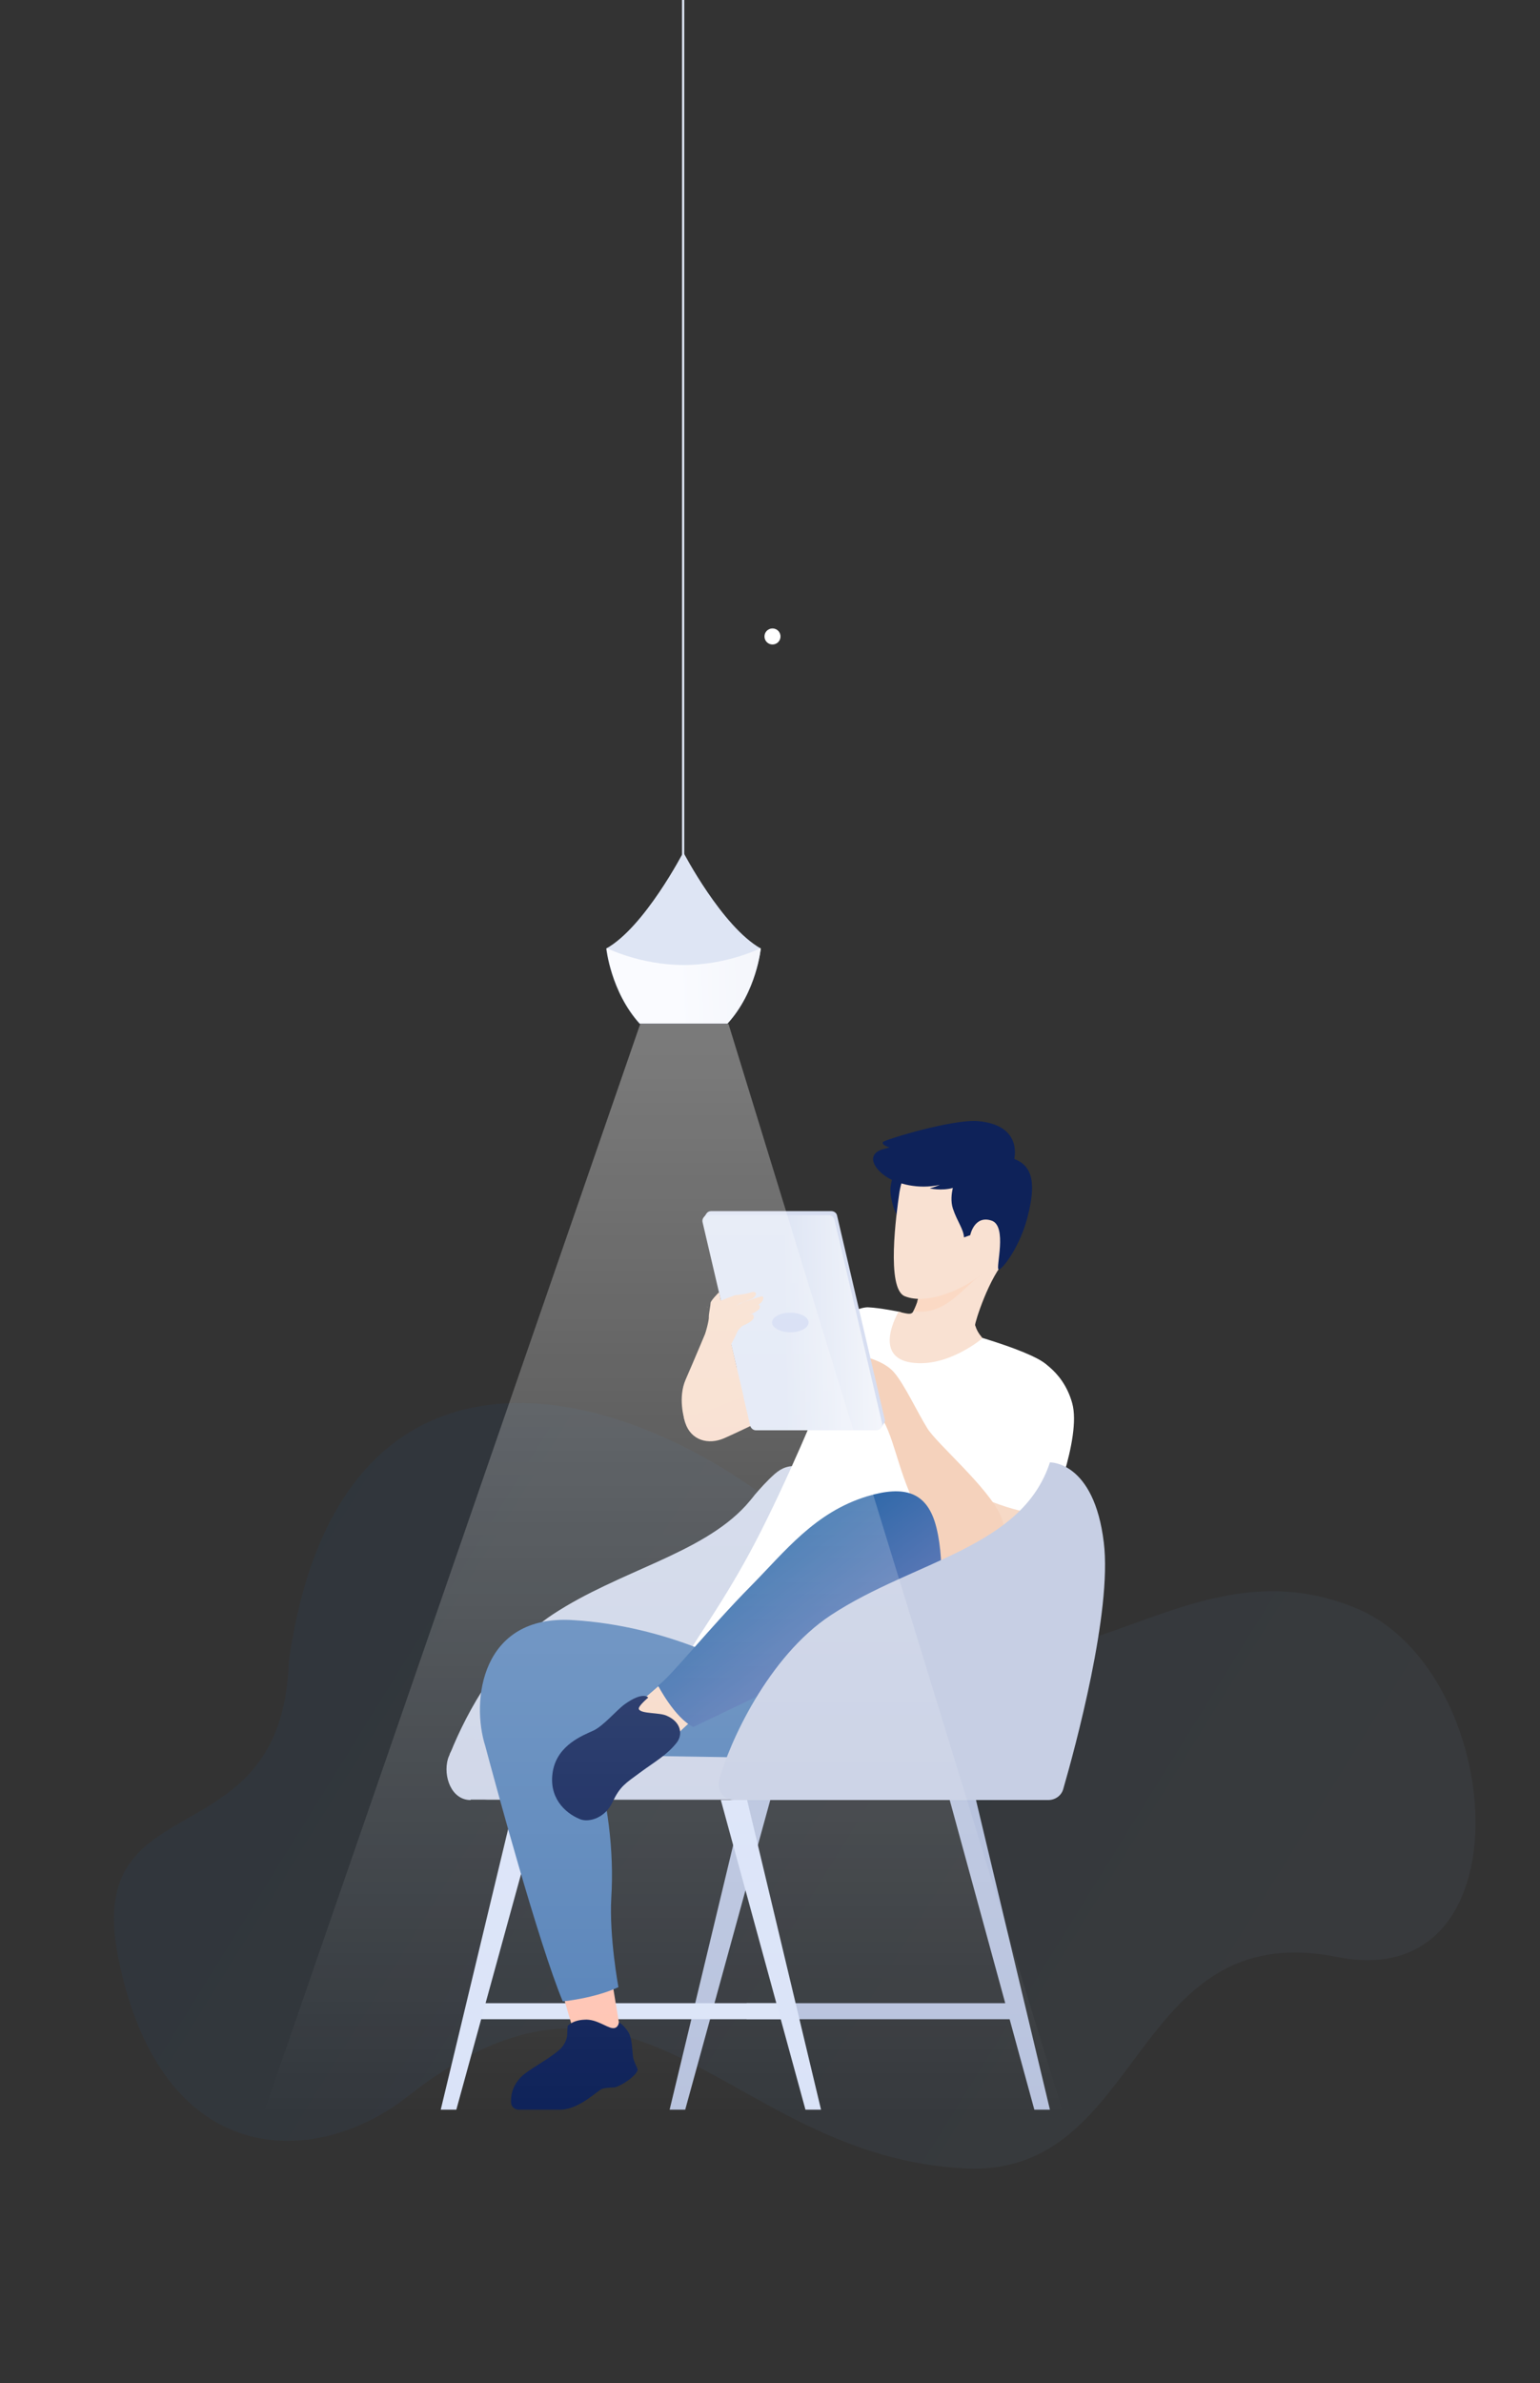 <svg fill="none" height="809" viewBox="0 0 523 809" width="523" xmlns="http://www.w3.org/2000/svg" xmlns:xlink="http://www.w3.org/1999/xlink"><rect x="0" y="0" width="523" height="809" fill="#333333" stroke="none"/><linearGradient id="a" gradientUnits="userSpaceOnUse" x1="170.929" x2="489.227" y1="381.67" y2="579.077"><stop offset="0" stop-color="#0071f7"/><stop offset="1" stop-color="#9dcfff"/></linearGradient><linearGradient id="b" gradientUnits="userSpaceOnUse" x1="266.099" x2="299.616" y1="441.46" y2="440.911"><stop offset="0" stop-color="#dee5f4"/><stop offset="1" stop-color="#f4f6fb"/></linearGradient><linearGradient id="c" gradientUnits="userSpaceOnUse" x1="223.481" x2="284.402" y1="516.116" y2="595.939"><stop offset="0" stop-color="#055a9c"/><stop offset="1" stop-color="#7c83c0"/></linearGradient><linearGradient id="d" gradientUnits="userSpaceOnUse" x1="229.657" x2="258.341" y1="331.979" y2="330.827"><stop offset="0" stop-color="#fafbff"/><stop offset="1" stop-color="#f4f6fb"/></linearGradient><linearGradient id="e" gradientUnits="userSpaceOnUse" x1="224.843" x2="224.843" y1="355.209" y2="718.12"><stop offset="0" stop-color="#fff"/><stop offset="1" stop-color="#fff" stop-opacity="0"/></linearGradient><path d="m98.069 564.16c-2.18 68.229-69.92 39.998-57.951 100.19 14.436 72.489 66.635 72.285 98.37 47.306 79.054-62.153 107.913 20.684 189.506 24.474 60.968 2.907 55.616-85.863 126.125-71.78 65.605 13.094 57.404-96.882 6.777-118.245-66.623-28.05-109.224 56.748-172.616-12.564-55.928-61.202-171.667-101.508-190.211 30.619z" fill="url(#a)" opacity=".05"/><path d="m356.564 716.184h-5.293l-28.734-105.106h8.923z" fill="#b8c3de"/><path d="m227.414 716.184h5.293l28.885-105.106h-8.922z" fill="#b8c3de"/><path d="m345.375 680.039h-91.798v5.444h91.798z" fill="#b8c3de"/><path d="m266.887 680.039h-106.77v5.444h106.77z" fill="#dce5f8"/><path d="m278.832 716.184h-5.293l-28.734-105.106h8.922z" fill="#dae3f8"/><path d="m149.681 716.184h5.293l28.885-105.106h-8.923z" fill="#dae3f8"/><path d="m191.42 678.076 3.932 13.46s8.469 2.722 15.274-2.269c0 0-1.966-11.947-2.722-16.484" fill="#ffc5b4"/><path d="m266.582 607.148c-.605 2.268-2.722 3.781-5.142 3.781h-101.476c-6.503 0-9.376-8.016-7.713-13.914.152-.453.303-.907.605-1.512v-.151c5.747-14.518 17.694-35.993 34.935-47.336 22.533-14.82 50.36-20.416 65.483-36.9 1.059-1.21 2.117-2.42 3.025-3.63 1.814-2.117 4.234-4.839 6.805-7.108 2.42-2.117 4.839-3.024 8.318-2.571 4.688 2.42 6.805 8.923 8.771 25.559 3.025 23.592-9.679 70.171-13.611 83.782z" fill="#ccd4e7"/><path d="m257.812 460.303-22.382 12.401s-4.839 4.234-2.722 10.283c1.966 6.05 7.864 7.562 13.157 5.294 5.293-2.269 28.885-13.763 28.885-13.763l.454-12.249" fill="#f7d9c7"/><path d="m305.45 445.328-13.762 16.031-4.537 16.635-1.21 1.664-18.753 5.444c-5.293-25.709-11.04-24.197-11.04-24.197l17.392-8.771s17.24-8.772 21.475-8.318c3.63.151 10.435 1.512 10.435 1.512z" fill="#fff"/><path d="m356.413 496.446c-5.294 18.299-25.407 51.873-26.466 55.956s-3.932 20.87-6.957 22.382c-3.024 1.513-37.354 10.586-58.526 8.167-14.821-29.188-33.876-13.309-29.793-22.987 1.21-2.874 11.494-16.636 21.778-36.296 11.04-21.172 22.382-48.545 23.894-52.931 2.571-2.571-.453-10.435 2.42-12.552 12.855-9.225 20.87-12.855 22.836-12.855l6.049 2.874c21.475 5.293 43.555 12.098 44.916 16.635 3.932 13.006-.151 31.607-.151 31.607z" fill="#fff"/><path d="m165.711 589.754h84.841c5.898 0 10.586 4.688 10.586 10.586s-4.688 10.586-10.586 10.586h-84.841c-5.898 0-10.586-4.688-10.586-10.586 0-5.747 4.688-10.586 10.586-10.586z" fill="#ccd3e6"/><path clip-rule="evenodd" d="m194.443 549.981c32.969 1.966 57.166 16.333 57.166 16.333l28.734 4.234-13.308 26.314-65.31-1.072c4.657 15.378 6.858 32.589 5.877 48.408-.756 13.308 2.42 30.397 2.42 30.397-8.015 3.781-18.904 4.84-18.904 4.84-8.221-19.756-22.834-73.687-26.312-86.684-4.861-15.212-1.558-44.631 29.637-42.77z" fill="#5783b9" fill-rule="evenodd"/><path d="m334.788 531.227s9.073-4.99 17.845-20.265c7.561-13.006-14.821-11.342-14.821-11.342l-8.922 6.654" fill="#f6d9c6"/><path d="m351.121 460.754s9.679 3.629 13.006 15.577c3.327 11.947-7.864 38.413-7.864 38.413s-16.786-1.815-28.734-9.679c0 0 3.327-18.602 9.377-28.885" fill="#fff"/><path d="m303.936 397.238s-1.21 3.176-1.512 5.898c-.151 1.815.302 4.386.907 6.352.303 1.21 1.664 4.235 2.722 4.839 4.084 1.966 2.42-13.308 2.42-13.308" fill="#0e2259"/><path d="m333.427 453.949c.151.302.302.302.302.302s-11.796 10.133-24.197 8.318c-13.459-1.966-4.385-17.241-4.385-17.241 2.873.605 4.083 1.059 4.839.152 0-.152.151-.152.151-.303.454-.756.908-1.966 1.361-3.025l1.664-6.956c.151-.303.151-.605.151-.908.756-4.839.605-8.317.605-8.317l27.978 1.361c-6.049 6.2-10.889 21.777-10.738 22.533.454 1.513 1.21 2.874 2.269 4.084z" fill="#f9e1d2"/><path d="m332.67 433.081c-6.049 4.689-12.249 13.762-22.382 11.948.454-.757.908-1.966 1.21-3.025l1.664-6.957c.151-.302.151-.605.151-.907 9.376-1.966 24.651-5.293 19.357-1.059z" fill="#fbd9c4"/><path d="m306.658 400.26c-.605 1.361-.907 2.874-1.209 4.537-1.059 7.259-4.537 32.666 1.814 35.237 7.411 3.025 19.056-2.117 24.651-6.352 10.738-8.015 14.065-10.132 13.46-23.592-.757-18.904-31.154-28.431-38.716-9.83z" fill="#f9e1d2"/><path d="m344.467 393.456c.605-3.025.907-11.645-12.25-12.855-8.771-.756-31.91 6.352-32.364 7.108-.302.605.303 1.21 2.269 1.815-.756.151-1.512.454-2.269.605-5.746 1.663-3.327 6.654 1.664 9.679 3.327 1.966 10.132 4.083 17.694 2.419-1.059.454-2.268.908-3.478 1.21 0 0 3.932.907 7.864-.151-.454 1.966-.756 4.537 0 6.957 1.512 4.536 3.629 6.956 3.781 9.83l2.117-.757s1.361-6.805 7.108-4.99c5.746 1.663 1.361 16.484 2.571 16.635 1.209.151 7.561-8.166 9.981-18.601 2.268-9.225 2.268-16.333-4.688-18.904z" fill="#0e2259"/><path d="m292.444 460.303s7.562 1.361 11.192 5.595c3.629 4.235 8.015 13.762 11.342 19.055 3.327 5.294 20.567 19.963 24.802 29.491 4.234 9.527-2.571 18.147-12.099 19.508-9.527 1.362-13.459-14.669-18.904-27.524-5.293-12.854-6.049-23.138-12.703-29.339" fill="#f5d2bc"/><path d="m300.306 483.137c.152-.454.303-.908.152-1.361l-16.182-69.113c-.151-.908-1.059-1.513-1.966-1.513h-40.833c-.605 0-1.21.303-1.512.757l-.907 1.361h.453v.302l16.182 69.113c.151.907 1.059 1.512 1.966 1.512h40.833.453l.303.454.756-1.21s0-.151.151-.151z" fill="#d7def1"/><path d="m297.584 485.557h-40.832c-.907 0-1.664-.605-1.966-1.513l-16.182-69.113c-.302-1.209.605-2.419 1.966-2.419h40.833c.907 0 1.663.605 1.966 1.512l16.181 69.113c.303 1.21-.604 2.42-1.966 2.42z" fill="url(#b)"/><path d="m274.597 448.958c0 1.815-2.722 3.327-6.2 3.327-3.327 0-6.201-1.512-6.201-3.327s2.723-3.327 6.201-3.327 6.2 1.512 6.2 3.327z" fill="#cdd7f2"/><path d="m232.406 481.776s-2.269-7.259.453-13.46c2.723-6.2 7.713-18.147 7.713-18.147s3.932-1.362 6.654 1.209c1.664 7.411 5.293 22.836 5.293 22.836" fill="#f7dac7"/><path d="m240.267 443.966c0-.151-.151-.302-.151-.452v.15c.151 0 .151.151.151.302z" fill="#ffc5b4"/><g fill="#f7dac7"><path d="m239.512 452.74s1.361-4.537 1.21-5.747c0-1.059.605-3.932.605-4.688s2.873-3.63 2.873-3.63l.605 2.874 4.688-1.815s4.386-.454 5.747-1.059c.907-.302 2.42.152.756 1.815-.605.605-4.688 1.966-4.688 1.966l-5.596 3.478 1.21 5.445"/><path d="m245.26 445.479 7.259-3.478 6.2-1.966s1.059.151.152 1.664c-.757 1.361-4.84 3.176-4.84 3.176l-8.469 4.234"/><path d="m243.898 447.902 7.26-3.479s4.385-.907 5.746-1.361c.303-.151 1.513-.454 1.059 1.059-.454 1.21-5.293 3.024-5.293 3.024l-8.469 4.235"/><path d="m243.898 450.469 7.26-3.478 3.78-.756s1.059-.454 1.059.907-3.327 2.722-3.327 2.722l-8.469 4.235"/><path d="m252.065 450.17s-1.361 1.059-1.815 2.268c-.453 1.21-1.209 2.42-2.57 5.142-1.362 2.722-2.723.303-2.723-.302s-.453-6.352-.302-6.503 1.966-1.664 1.966-1.664"/></g><path d="m165.107 599.131-5.293 11.947c-6.503 0-9.377-8.015-7.713-13.913.151-.454.302-.908.605-1.513v-.151c2.722-5.898 7.713-6.503 7.713-6.503z" fill="#ccd3e6"/><path d="m209.265 708.472c-.152 0-.303.152-.605.152 0 0-2.42 0-4.084.453-1.512.454-7.561 6.806-13.913 7.108-.302 0-.454 0-.756 0h-.151c-1.664 0-3.479 0-5.293 0h-8.318c-1.361 0-2.571-1.058-2.571-2.419-.151-2.118.302-5.596 3.478-8.772 2.42-2.42 9.074-5.747 12.855-9.074 2.42-2.117 2.722-4.688 2.722-5.142 0-1.058.151-3.024.151-3.024s1.664-1.966 5.747-2.118c3.932-.302 7.562 2.723 9.528 2.874s2.117-1.966 2.117-1.966 1.21.454 3.025 3.024c1.814 2.571 1.361 7.713 1.966 9.528s.907 2.117 1.361 3.327c.302 1.21-3.327 4.537-7.259 6.049z" fill="#0e2259"/><path d="m223.554 572.469-7.713 6.654s-1.059 5.596 1.058 10.889c2.118 5.293 9.528 2.268 9.528 2.268s7.108-7.259 9.679-9.074" fill="#f7d9c7"/><path d="m318.757 548.317s2.571-16.484-.756-29.792c-3.024-12.099-10.737-14.367-23.441-10.586-17.845 5.444-27.826 18.601-39.622 30.548-13.914 14.065-27.525 31.154-31.457 33.725 0 0 5.596 10.889 11.948 14.065l31.607-15.124" fill="url(#c)"/><path d="m220.152 576.296s-3.629 3.024-3.176 3.932c.757 1.663 7.108 1.058 9.528 2.268 4.839 2.117 5.444 6.352 3.327 9.074-3.327 4.235-7.259 6.352-12.401 10.133-5.142 3.78-6.805 4.688-9.376 9.981-2.42 5.444-8.016 7.108-11.04 5.898-5.293-2.117-10.889-7.562-9.225-16.484 1.663-8.772 10.132-11.948 13.762-13.611 3.478-1.664 7.713-6.806 10.586-8.923 6.352-4.537 8.015-2.268 8.015-2.268z" fill="#0e2259"/><path d="m249.342 611.079c-3.478 0-6.049-3.327-5.142-6.654 3.327-12.552 16.636-42.042 37.959-56.107 28.281-18.601 64.879-22.685 74.406-51.872 0 0 14.972-.454 18.299 27.221 2.874 23.441-9.83 70.021-13.762 83.631-.605 2.269-2.722 3.781-5.142 3.781z" fill="#c7cfe4"/><path d="m232 0v294" stroke="#dee5f4" stroke-miterlimit="10" stroke-width=".75"/><path d="m258.374 321.998s-1.361 14.67-11.343 25.558h-29.792c-9.83-10.888-11.343-25.558-11.343-25.558 13.006-7.259 26.164-32.666 26.164-32.666s13.157 25.256 26.314 32.666z" fill="#dee5f4"/><path d="m265.068 216.066c0 1.512-1.209 2.722-2.722 2.722-1.512 0-2.722-1.21-2.722-2.722s1.21-2.722 2.722-2.722c1.513 0 2.722 1.21 2.722 2.722z" fill="#fff"/><path d="m232.21 327.596c-14.821 0-26.163-5.746-26.163-5.746s1.361 14.669 11.342 25.558h14.821 14.821c9.83-10.889 11.342-25.558 11.342-25.558s-11.342 5.746-26.163 5.746z" fill="url(#d)"/><path d="m368.564 741.684h-287.433l136.296-394.061h29.985z" fill="url(#e)" opacity=".35"/></svg>